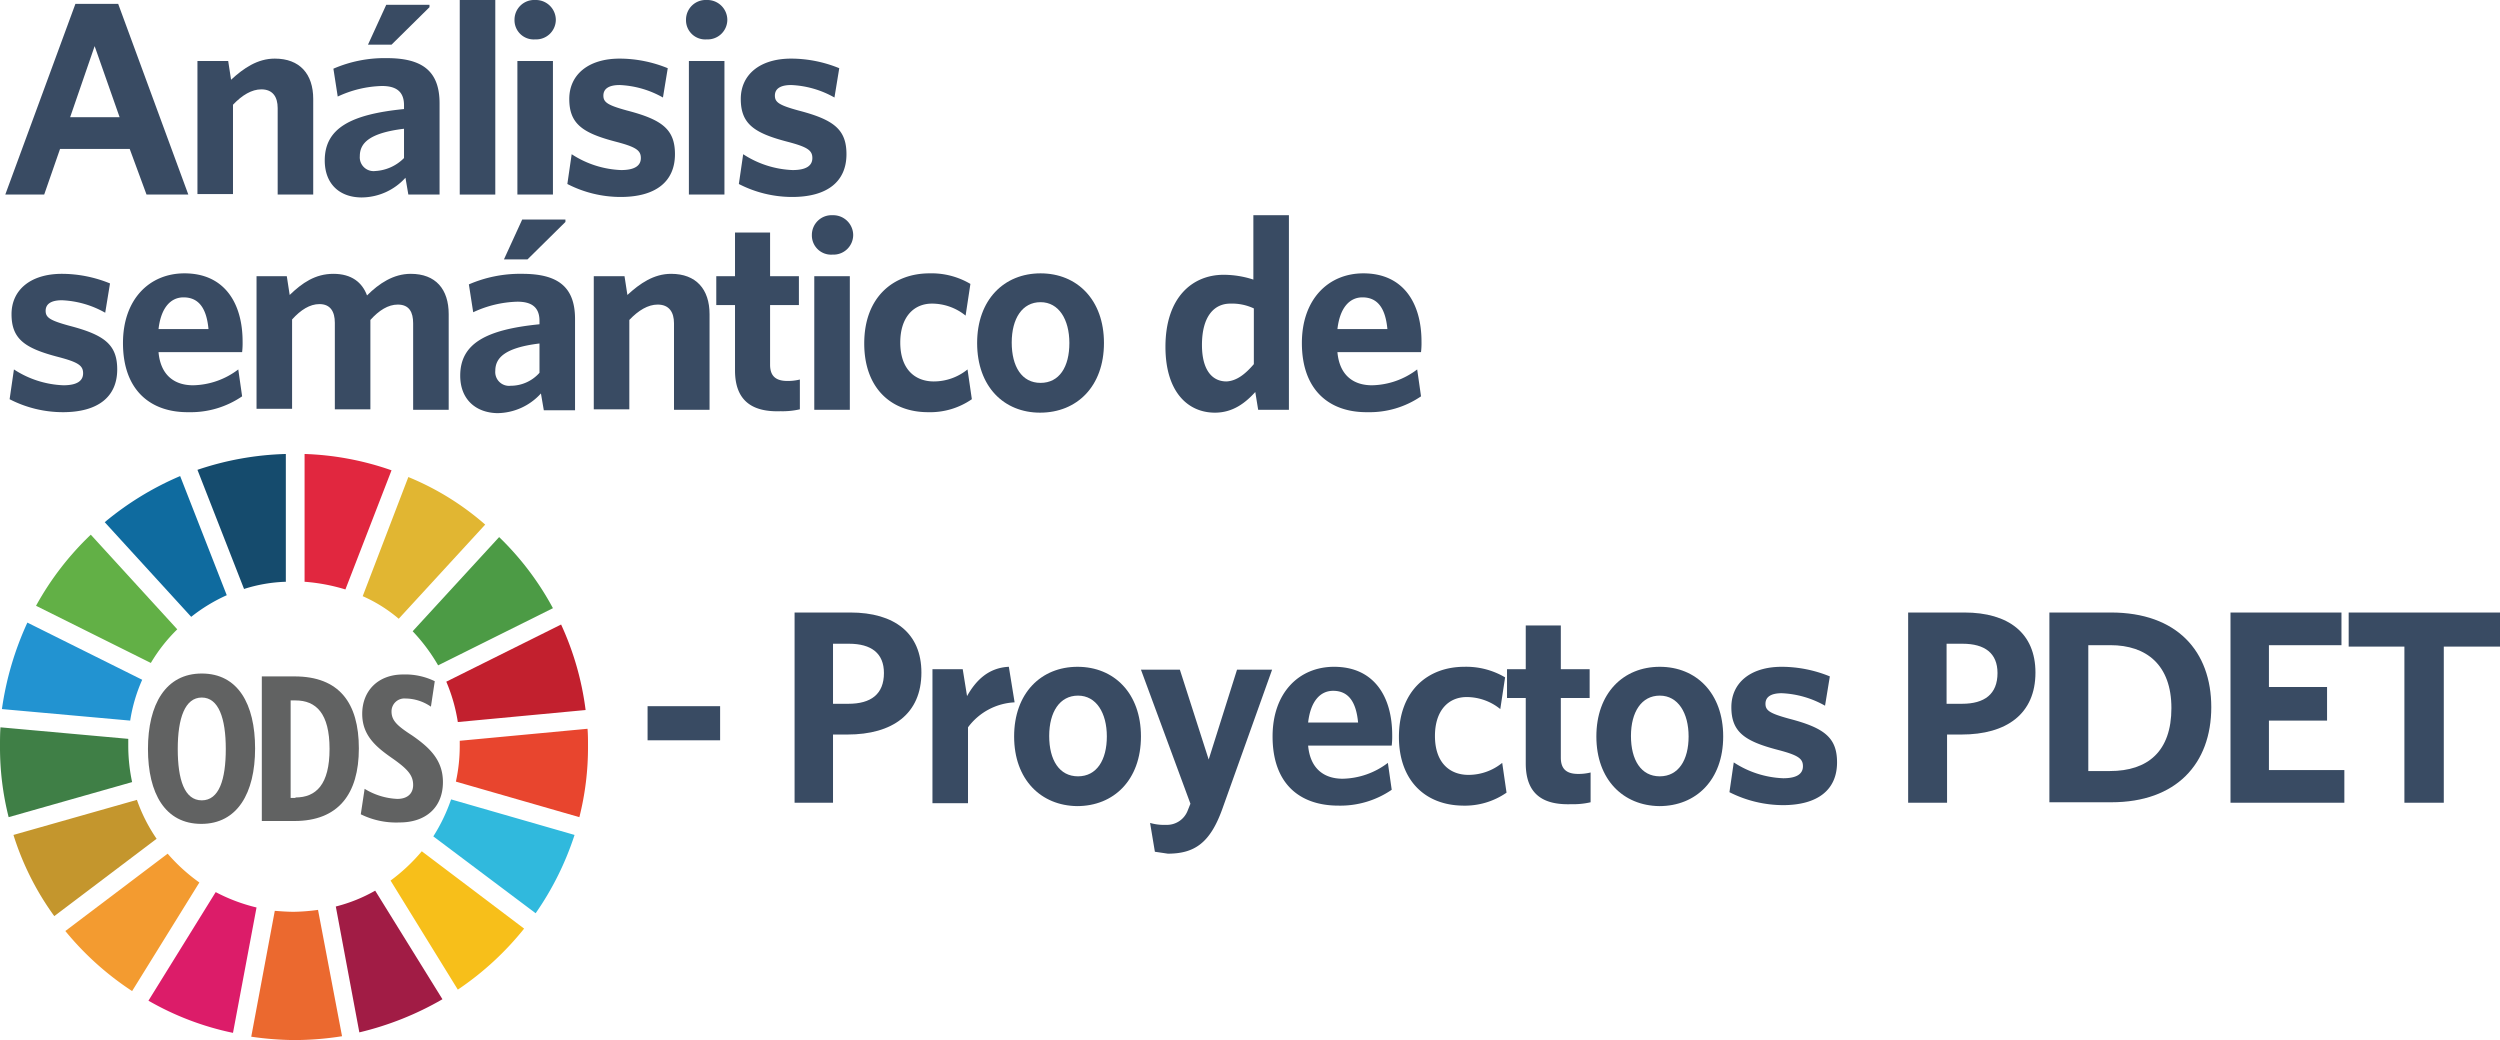 <svg xmlns="http://www.w3.org/2000/svg" viewBox="0 0 520.4 216.5"><title>pnud</title><g id="Layer_2" data-name="Layer 2"><g id="Capa_1" data-name="Capa 1"><path d="M15.7.8h8.9L39.2,40.5H30.5L27,31H12.5L9.2,40.5H1.1Zm9.2,23.6L19.7,9.6,14.6,24.4Z" style="fill:#394b63"/><path d="M41.1,12.7h6.4l.6,3.9c2.6-2.4,5.5-4.4,9.1-4.4,5.2,0,8,3.2,8,8.4V40.5H57.8v-18c0-2.3-1-3.9-3.4-3.9-2,0-4,1.2-5.9,3.2V40.4H41.1V12.7Z" style="fill:#394b63"/><path d="M67.6,33.4c0-6.7,5.4-9.6,16.5-10.7v-.8c0-2.9-1.7-4-4.6-4a23,23,0,0,0-9.2,2.2l-.9-5.8a26.78,26.78,0,0,1,11.1-2.2c7.3,0,11,2.6,11,9.4v19H85L84.4,37a12.38,12.38,0,0,1-9.1,4.1C70.7,41.1,67.6,38.3,67.6,33.4Zm16.5-.5V26.8c-7.4.9-9.2,3.1-9.2,5.7a2.87,2.87,0,0,0,3.2,3.1A9.12,9.12,0,0,0,84.1,32.9ZM80.4,1h9v.5L81.5,9.3H76.6Z" style="fill:#394b63"/><path d="M95.7,0h7.4V40.5H95.7Z" style="fill:#394b63"/><path d="M107.1,4.1A4.1,4.1,0,0,1,111.4,0a4.16,4.16,0,0,1,4.3,4.1,4.1,4.1,0,0,1-4.3,4.1A4,4,0,0,1,107.1,4.1Zm.6,8.6h7.4V40.5h-7.4V12.7Z" style="fill:#394b63"/><path d="M118.1,38.3l.9-6.2a20.19,20.19,0,0,0,10.3,3.3c2.8,0,4.1-.9,4.1-2.5s-1-2.3-5.2-3.4c-6.9-1.8-9.7-3.7-9.7-8.9,0-5,3.9-8.4,10.5-8.4a26.6,26.6,0,0,1,10,2l-1,6.1a20,20,0,0,0-9-2.6c-2.3,0-3.4.8-3.4,2.2s.9,2,4.9,3.1c7.3,1.9,10,3.9,10,9.1,0,5.7-4,8.9-11.3,8.9A24.22,24.22,0,0,1,118.1,38.3Z" style="fill:#394b63"/><path d="M142.8,4.1A4.1,4.1,0,0,1,147.1,0a4.16,4.16,0,0,1,4.3,4.1,4.1,4.1,0,0,1-4.3,4.1A4,4,0,0,1,142.8,4.1Zm.6,8.6h7.4V40.5h-7.4Z" style="fill:#394b63"/><path d="M153.8,38.3l.9-6.2A20.19,20.19,0,0,0,165,35.4c2.8,0,4.1-.9,4.1-2.5s-1-2.3-5.2-3.4c-6.9-1.8-9.7-3.7-9.7-8.9,0-5,3.9-8.4,10.5-8.4a26.6,26.6,0,0,1,10,2l-1,6.1a20,20,0,0,0-9-2.6c-2.3,0-3.4.8-3.4,2.2s.9,2,4.9,3.1c7.3,1.9,10,3.9,10,9.1,0,5.7-4,8.9-11.3,8.9A24.22,24.22,0,0,1,153.8,38.3Z" style="fill:#394b63"/><path d="M2,83.1l.9-6.2a20.19,20.19,0,0,0,10.3,3.3c2.8,0,4.1-.9,4.1-2.5s-1-2.3-5.2-3.4c-6.9-1.8-9.7-3.7-9.7-8.9,0-5,3.9-8.4,10.5-8.4a26.6,26.6,0,0,1,10,2l-1,6.1a20,20,0,0,0-9-2.6c-2.3,0-3.4.8-3.4,2.2s.9,2,4.9,3.1c7.3,1.9,10,3.9,10,9.1,0,5.7-4,8.9-11.3,8.9A24.22,24.22,0,0,1,2,83.1Z" style="fill:#394b63"/><path d="M25.6,71.4c0-9.1,5.5-14.5,12.8-14.5,8.4,0,12.1,6.3,12.1,14.2a16.2,16.2,0,0,1-.1,2.2H33c.4,4.6,3.1,6.9,7.2,6.9a16,16,0,0,0,9.4-3.3l.8,5.6a18.94,18.94,0,0,1-11.1,3.3C31.5,85.9,25.6,81.4,25.6,71.4Zm17.8-2.9c-.4-4.3-2-6.6-5.2-6.6-2.7,0-4.7,2.2-5.2,6.6Z" style="fill:#394b63"/><path d="M53.3,57.5h6.4l.6,3.9c2.6-2.5,5.3-4.4,9.1-4.4s6,1.8,7,4.5C78.9,59,81.9,57,85.5,57c5.2,0,7.9,3.2,7.9,8.4V85.3H86v-18c0-2.3-.8-3.9-3.2-3.9-2,0-3.9,1.2-5.7,3.2V85.2H69.7v-18c0-2.3-.9-3.9-3.2-3.9-2,0-3.9,1.2-5.7,3.2V85.1H53.4V57.5Z" style="fill:#394b63"/><path d="M95.8,78.2c0-6.7,5.4-9.6,16.5-10.7v-.7c0-2.9-1.7-4-4.6-4A23,23,0,0,0,98.5,65l-.9-5.8A26.78,26.78,0,0,1,108.7,57c7.3,0,11,2.6,11,9.4v19h-6.5l-.6-3.5a12.38,12.38,0,0,1-9.1,4.1C99,85.9,95.8,83.1,95.8,78.2Zm16.5-.6V71.5c-7.4.9-9.2,3.1-9.2,5.7a2.87,2.87,0,0,0,3.2,3.1A8,8,0,0,0,112.3,77.6Zm-3.6-31.9h9v.5L109.8,54h-4.9Z" style="fill:#394b63"/><path d="M123.6,57.5H130l.6,3.9c2.6-2.4,5.5-4.4,9.1-4.4,5.2,0,8,3.2,8,8.4V85.3h-7.4v-18c0-2.3-1-3.9-3.4-3.9-2,0-4,1.2-5.9,3.2V85.2h-7.4V57.5Z" style="fill:#394b63"/><path d="M153,77.1V63.5h-3.9v-6H153V48.4h7.3v9.1h6v6h-6V75.9c0,2.2,1,3.4,3.6,3.4a10.32,10.32,0,0,0,2.6-.3v6.2a15.91,15.91,0,0,1-4,.4C156.9,85.8,153,83.7,153,77.1Z" style="fill:#394b63"/><path d="M169,48.9a4.1,4.1,0,0,1,4.3-4.1,4.16,4.16,0,0,1,4.3,4.1,4.1,4.1,0,0,1-4.3,4.1A4,4,0,0,1,169,48.9Zm.5,8.6h7.4V85.3h-7.4Z" style="fill:#394b63"/><path d="M179.9,71.5c0-9.7,6.1-14.6,13.6-14.6a15.89,15.89,0,0,1,8.5,2.2l-1,6.6a11.13,11.13,0,0,0-7-2.5c-3.8,0-6.6,2.8-6.6,8.1,0,5.5,3,8.1,7,8.1a11.14,11.14,0,0,0,7-2.5l.9,6.2a15.24,15.24,0,0,1-9.1,2.7C185.3,85.8,179.9,80.6,179.9,71.5Z" style="fill:#394b63"/><path d="M203.4,71.4c0-9,5.6-14.5,13.2-14.5s13.2,5.5,13.2,14.5-5.6,14.5-13.3,14.5C209,85.9,203.4,80.5,203.4,71.4Zm19.2,0c0-4.9-2.2-8.5-6-8.5s-6,3.4-6,8.4,2.1,8.4,6,8.4S222.6,76.4,222.6,71.4Z" style="fill:#394b63"/><path d="M242.6,72.2c0-10.4,5.7-15,12.1-15a20,20,0,0,1,6.2,1V44.8h7.4V85.3h-6.4l-.6-3.7c-2,2.2-4.6,4.3-8.4,4.3C247.2,85.9,242.6,81.5,242.6,72.2ZM261,75.8V64.2a10.73,10.73,0,0,0-4.9-1c-3.4,0-5.9,2.7-5.9,8.6,0,5.2,2.1,7.6,5.1,7.6C257.4,79.3,259.2,77.9,261,75.8Z" style="fill:#394b63"/><path d="M271,71.4c0-9.1,5.5-14.5,12.8-14.5,8.4,0,12.1,6.3,12.1,14.2a16.2,16.2,0,0,1-.1,2.2H278.4c.4,4.6,3.1,6.9,7.2,6.9a16,16,0,0,0,9.4-3.3l.8,5.6a18.94,18.94,0,0,1-11.1,3.3C276.9,85.9,271,81.4,271,71.4Zm17.8-2.9c-.4-4.3-2-6.6-5.2-6.6-2.7,0-4.7,2.2-5.2,6.6Z" style="fill:#394b63"/><path d="M134.8,147h15.1v7.1H134.8Z" style="fill:#394b63"/><path d="M165.4,127.5H177c9.2,0,14.8,4.3,14.8,12.5,0,8.6-6,12.9-15.4,12.9h-3v14.2h-8Zm11.2,19c4.7,0,7.4-2,7.4-6.4,0-4.1-2.6-6.1-7.3-6.1h-3.3v12.5Z" style="fill:#394b63"/><path d="M194,139.3h6.4l.9,5.6c1.8-3.2,4.4-5.9,8.7-6.1l1.2,7.4a12.85,12.85,0,0,0-9.7,5.2v15.8h-7.4V139.3Z" style="fill:#394b63"/><path d="M211.1,153.3c0-9,5.6-14.5,13.2-14.5s13.2,5.5,13.2,14.5-5.6,14.5-13.3,14.5C216.7,167.7,211.1,162.3,211.1,153.3Zm19.3,0c0-4.9-2.2-8.5-6-8.5s-6,3.4-6,8.4,2.1,8.4,6,8.4S230.4,158.2,230.4,153.3Z" style="fill:#394b63"/><path d="M240.4,177.3l-1-6a10.25,10.25,0,0,0,3.3.4,4.62,4.62,0,0,0,4.5-2.9l.6-1.5-10.3-27.9h8.1l6,18.7,5.9-18.7h7.3l-10.4,29.1c-2.5,6.9-5.7,9.2-11.3,9.2Z" style="fill:#394b63"/><path d="M264.9,153.3c0-9.1,5.5-14.5,12.8-14.5,8.4,0,12.1,6.3,12.1,14.2a16.2,16.2,0,0,1-.1,2.2H272.3c.4,4.6,3.1,6.9,7.2,6.9a16,16,0,0,0,9.4-3.3l.8,5.6a18.94,18.94,0,0,1-11.1,3.3C270.7,167.7,264.9,163.3,264.9,153.3Zm17.8-2.9c-.4-4.3-2-6.6-5.2-6.6-2.7,0-4.7,2.2-5.2,6.6Z" style="fill:#394b63"/><path d="M291.2,153.4c0-9.7,6.1-14.6,13.6-14.6a15.89,15.89,0,0,1,8.5,2.2l-1,6.6a11.13,11.13,0,0,0-7-2.5c-3.8,0-6.6,2.8-6.6,8.1,0,5.5,3,8.1,7,8.1a11.14,11.14,0,0,0,7-2.5l.9,6.2a15.24,15.24,0,0,1-9.1,2.7C296.6,167.6,291.2,162.4,291.2,153.4Z" style="fill:#394b63"/><path d="M317.6,158.9V145.3h-3.9v-6h3.9v-9.1h7.3v9.1h6v6h-6v12.4c0,2.2,1,3.4,3.6,3.4a10.32,10.32,0,0,0,2.6-.3V167a15.91,15.91,0,0,1-4,.4C321.4,167.6,317.6,165.5,317.6,158.9Z" style="fill:#394b63"/><path d="M332.3,153.3c0-9,5.6-14.5,13.2-14.5s13.2,5.5,13.2,14.5-5.6,14.5-13.3,14.5C337.9,167.7,332.3,162.3,332.3,153.3Zm19.2,0c0-4.9-2.2-8.5-6-8.5s-6,3.4-6,8.4,2.1,8.4,6,8.4S351.5,158.2,351.5,153.3Z" style="fill:#394b63"/><path d="M360,164.9l.9-6.2a20.19,20.19,0,0,0,10.3,3.3c2.8,0,4.1-.9,4.1-2.5s-1-2.3-5.2-3.4c-6.9-1.8-9.7-3.7-9.7-8.9,0-5,3.9-8.4,10.5-8.4a26.6,26.6,0,0,1,10,2l-1,6.1a20,20,0,0,0-9-2.6c-2.3,0-3.4.8-3.4,2.2s.9,2,4.9,3.1c7.3,1.9,10,3.9,10,9.1,0,5.7-4,8.9-11.3,8.9A24.89,24.89,0,0,1,360,164.9Z" style="fill:#394b63"/><path d="M397.3,127.5h11.6c9.2,0,14.8,4.3,14.8,12.5,0,8.6-6,12.9-15.4,12.9h-3v14.2h-8.1V127.5Zm11.1,19c4.7,0,7.4-2,7.4-6.4,0-4.1-2.6-6.1-7.3-6.1h-3.3v12.5Z" style="fill:#394b63"/><path d="M426.5,127.5h12.9c13.8,0,20.9,8.1,20.9,19.7,0,11.8-7.3,19.8-20.8,19.8H426.6V127.5Zm12.7,33c7.9,0,12.8-4.1,12.8-13.1s-5.2-13.1-12.7-13.1h-4.6v26.2Z" style="fill:#394b63"/><path d="M464.3,127.5h23.1v6.8H472.3V143h12.1v7H472.3v10.3H488v6.8H464.3Z" style="fill:#394b63"/><path d="M500.6,134.6H488.9v-7.1h31.5v7.1H508.7v32.5h-8.2V134.6Z" style="fill:#394b63"/><path d="M31.4,138a34,34,0,0,1,5.5-7l-18-19.7A60.93,60.93,0,0,0,7.5,126.1Z" style="fill:#62b046"/><path d="M75.5,124.1a30.57,30.57,0,0,1,7.5,4.7l18-19.6a57.2,57.2,0,0,0-16-9.9Z" style="fill:#e1b632"/><path d="M116.8,130,92.9,141.9a35.08,35.08,0,0,1,2.4,8.4l26.6-2.5a60.64,60.64,0,0,0-5.1-17.8" style="fill:#c2202e"/><path d="M91.2,138.5l23.9-11.9a60.16,60.16,0,0,0-11.2-14.8l-18,19.6a37.52,37.52,0,0,1,5.3,7.1" style="fill:#4c9b45"/><path d="M26.7,155.4v-1.6L.1,151.4c-.1,1.3-.1,2.6-.1,4a59.2,59.2,0,0,0,1.8,14.7l25.7-7.3a36.46,36.46,0,0,1-.8-7.4" style="fill:#3f7f46"/><path d="M87.8,177.2a37.61,37.61,0,0,1-6.5,6.1l14,22.7a61.73,61.73,0,0,0,13.8-12.7Z" style="fill:#f7bf1a"/><path d="M95.7,155.4a34.74,34.74,0,0,1-.8,7.3l25.7,7.4a59.2,59.2,0,0,0,1.8-14.7c0-1.3,0-2.5-.1-3.7l-26.6,2.5v1.2" style="fill:#e8452e"/><path d="M34.9,177.7,13.6,193.8a61.34,61.34,0,0,0,13.9,12.5l14-22.6a37.32,37.32,0,0,1-6.6-6" style="fill:#f39b30"/><path d="M27.1,150a33.5,33.5,0,0,1,2.5-8.5L5.7,129.6a64.52,64.52,0,0,0-5.3,18Z" style="fill:#2293d1"/><path d="M92.1,208l-14-22.6a32.75,32.75,0,0,1-8.2,3.3l4.9,26.2A63.88,63.88,0,0,0,92.1,208" style="fill:#a11c45"/><path d="M93.9,166.4a36.39,36.39,0,0,1-3.7,7.7l21.3,16a62.07,62.07,0,0,0,8.1-16.3Z" style="fill:#30b9dd"/><path d="M66.2,189.4a40.48,40.48,0,0,1-5,.4c-1.4,0-2.7-.1-4-.2l-4.9,26.2a65.63,65.63,0,0,0,9,.7,64,64,0,0,0,9.9-.8Z" style="fill:#eb692f"/><path d="M63.4,121.1a38.76,38.76,0,0,1,8.5,1.6l9.6-24.8a60.49,60.49,0,0,0-18.1-3.4Z" style="fill:#e1273f"/><path d="M53.4,188.9a36.28,36.28,0,0,1-8.5-3.2l-14,22.6A59.41,59.41,0,0,0,48.5,215Z" style="fill:#dc1c69"/><path d="M50.8,122.6a31.75,31.75,0,0,1,8.7-1.5V94.5a62.38,62.38,0,0,0-18.4,3.3Z" style="fill:#154b6d"/><path d="M32.6,174.6a34.27,34.27,0,0,1-4.1-8.1L2.8,173.8a58.36,58.36,0,0,0,8.5,16.9Z" style="fill:#c4962d"/><path d="M39.8,128.4a34.84,34.84,0,0,1,7.4-4.5L37.5,99.1a63,63,0,0,0-15.7,9.6Z" style="fill:#0f6b9f"/><path d="M30.8,155.9c0-9.3,3.7-15.7,11.2-15.7s11.1,6.3,11.1,15.6-3.7,15.7-11.2,15.7S30.8,165.2,30.8,155.9Zm16.2,0c0-6.4-1.5-10.7-5-10.7s-5,4.3-5,10.7,1.4,10.7,5,10.7S47,162.3,47,155.9Z" style="fill:#616262"/><path d="M54.5,140.8h6.8c9.3,0,13.4,5.5,13.4,15s-4.3,15.1-13.4,15.1H54.5Zm7,25.2c4.3,0,7.1-2.7,7.1-10.1s-2.8-10.1-7.1-10.1h-1v20.3h1Z" style="fill:#616262"/><path d="M75.1,169.5l.8-5.3a14.12,14.12,0,0,0,6.8,2.1c2.1,0,3.3-1.1,3.3-2.9,0-2-1.1-3.3-4.4-5.6s-6.2-4.7-6.2-9.2c0-4.8,3.3-8.2,8.5-8.2a14,14,0,0,1,6.6,1.4l-.8,5.3a9.46,9.46,0,0,0-5.3-1.7,2.68,2.68,0,0,0-2.9,2.7c0,1.9,1.2,3,4.3,5,3.6,2.5,6.4,5.1,6.4,9.7,0,5.3-3.6,8.4-9,8.4A16.61,16.61,0,0,1,75.1,169.5Z" style="fill:#616262"/></g></g></svg>